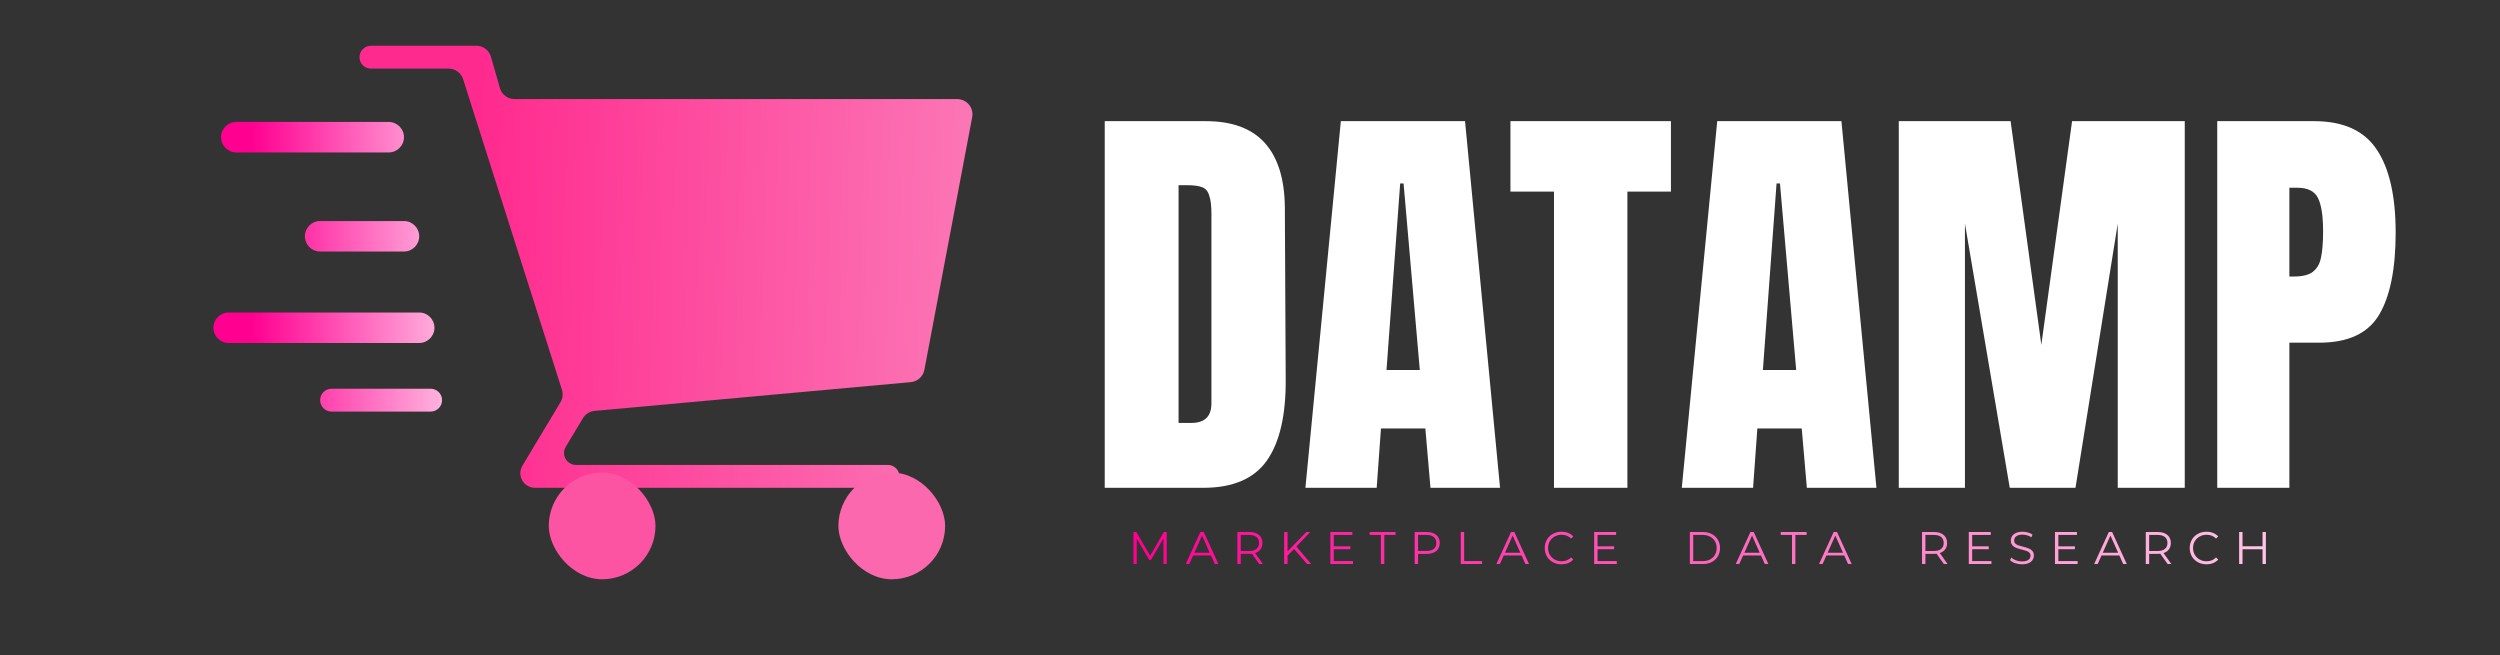 <svg width="164" height="43" viewBox="0 0 164 43" fill="none" xmlns="http://www.w3.org/2000/svg">
<rect x="0" y="0" width="164" height="43" fill="#333333" stroke="none"/>
<path d="M72.47 7.948H79.106C80.824 7.948 82.112 8.424 82.97 9.376C83.829 10.328 84.268 11.737 84.286 13.604L84.342 24.86C84.361 27.231 83.95 29.013 83.11 30.208C82.27 31.403 80.88 32 78.938 32H72.47V7.948ZM78.154 27.744C79.032 27.744 79.47 27.315 79.47 26.456V14.052C79.47 13.511 79.424 13.109 79.33 12.848C79.256 12.568 79.106 12.381 78.882 12.288C78.658 12.195 78.313 12.148 77.846 12.148H77.314V27.744H78.154ZM85.635 32L87.959 7.948H96.107L98.403 32H93.839L93.503 28.108H90.591L90.311 32H85.635ZM90.955 24.272H93.139L92.075 12.036H91.851L90.955 24.272ZM101.941 32V12.568H99.085V7.948H109.613V12.568H106.757V32H101.941ZM110.326 32L112.65 7.948H120.798L123.094 32H118.53L118.194 28.108H115.282L115.002 32H110.326ZM115.646 24.272H117.83L116.766 12.036H116.542L115.646 24.272ZM124.56 32V7.948H131.896L133.912 22.62L135.928 7.948H143.32V32H138.924V14.668L136.152 32H131.84L128.9 14.668V32H124.56ZM145.451 7.948H151.807C153.729 7.948 155.101 8.573 155.923 9.824C156.744 11.056 157.155 12.867 157.155 15.256C157.155 17.645 156.791 19.447 156.063 20.66C155.335 21.873 154.028 22.48 152.143 22.48H150.183V32H145.451V7.948ZM150.463 18.14C151.041 18.14 151.461 18.037 151.723 17.832C152.003 17.608 152.18 17.3 152.255 16.908C152.348 16.497 152.395 15.919 152.395 15.172C152.395 14.164 152.283 13.436 152.059 12.988C151.835 12.54 151.387 12.316 150.715 12.316H150.183V18.14H150.463Z" fill="white"/>
<path d="M76.537 34.9V37H76.324V35.32L75.499 36.733H75.394L74.569 35.329V37H74.356V34.9H74.539L75.451 36.457L76.354 34.9H76.537ZM79.439 36.439H78.269L78.017 37H77.786L78.746 34.9H78.965L79.925 37H79.691L79.439 36.439ZM79.358 36.259L78.854 35.131L78.35 36.259H79.358ZM82.606 37L82.126 36.325C82.072 36.331 82.016 36.334 81.958 36.334H81.394V37H81.172V34.9H81.958C82.226 34.9 82.436 34.964 82.588 35.092C82.74 35.22 82.816 35.396 82.816 35.62C82.816 35.784 82.774 35.923 82.69 36.037C82.608 36.149 82.49 36.23 82.336 36.28L82.849 37H82.606ZM81.952 36.145C82.16 36.145 82.319 36.099 82.429 36.007C82.539 35.915 82.594 35.786 82.594 35.62C82.594 35.45 82.539 35.32 82.429 35.23C82.319 35.138 82.16 35.092 81.952 35.092H81.394V36.145H81.952ZM84.891 36.013L84.462 36.448V37H84.24V34.9H84.462V36.169L85.695 34.9H85.95L85.041 35.851L86.013 37H85.749L84.891 36.013ZM88.758 36.808V37H87.273V34.9H88.713V35.092H87.495V35.839H88.581V36.028H87.495V36.808H88.758ZM90.588 35.092H89.85V34.9H91.548V35.092H90.81V37H90.588V35.092ZM93.588 34.9C93.856 34.9 94.066 34.964 94.218 35.092C94.37 35.22 94.446 35.396 94.446 35.62C94.446 35.844 94.37 36.02 94.218 36.148C94.066 36.274 93.856 36.337 93.588 36.337H93.024V37H92.802V34.9H93.588ZM93.582 36.142C93.79 36.142 93.949 36.097 94.059 36.007C94.169 35.915 94.224 35.786 94.224 35.62C94.224 35.45 94.169 35.32 94.059 35.23C93.949 35.138 93.79 35.092 93.582 35.092H93.024V36.142H93.582ZM95.826 34.9H96.048V36.808H97.224V37H95.826V34.9ZM99.816 36.439H98.646L98.394 37H98.163L99.123 34.9H99.342L100.302 37H100.068L99.816 36.439ZM99.735 36.259L99.231 35.131L98.727 36.259H99.735ZM102.432 37.018C102.224 37.018 102.036 36.972 101.868 36.88C101.702 36.788 101.571 36.661 101.475 36.499C101.381 36.335 101.334 36.152 101.334 35.95C101.334 35.748 101.381 35.566 101.475 35.404C101.571 35.24 101.703 35.112 101.871 35.02C102.039 34.928 102.227 34.882 102.435 34.882C102.591 34.882 102.735 34.908 102.867 34.96C102.999 35.012 103.111 35.088 103.203 35.188L103.062 35.329C102.898 35.163 102.691 35.08 102.441 35.08C102.275 35.08 102.124 35.118 101.988 35.194C101.852 35.27 101.745 35.374 101.667 35.506C101.591 35.638 101.553 35.786 101.553 35.95C101.553 36.114 101.591 36.262 101.667 36.394C101.745 36.526 101.852 36.63 101.988 36.706C102.124 36.782 102.275 36.82 102.441 36.82C102.693 36.82 102.9 36.736 103.062 36.568L103.203 36.709C103.111 36.809 102.998 36.886 102.864 36.94C102.732 36.992 102.588 37.018 102.432 37.018ZM106.061 36.808V37H104.576V34.9H106.016V35.092H104.798V35.839H105.884V36.028H104.798V36.808H106.061ZM110.853 34.9H111.708C111.93 34.9 112.126 34.945 112.296 35.035C112.466 35.123 112.598 35.247 112.692 35.407C112.786 35.565 112.833 35.746 112.833 35.95C112.833 36.154 112.786 36.336 112.692 36.496C112.598 36.654 112.466 36.778 112.296 36.868C112.126 36.956 111.93 37 111.708 37H110.853V34.9ZM111.696 36.808C111.88 36.808 112.041 36.772 112.179 36.7C112.317 36.626 112.424 36.525 112.5 36.397C112.576 36.267 112.614 36.118 112.614 35.95C112.614 35.782 112.576 35.634 112.5 35.506C112.424 35.376 112.317 35.275 112.179 35.203C112.041 35.129 111.88 35.092 111.696 35.092H111.075V36.808H111.696ZM115.519 36.439H114.349L114.097 37H113.866L114.826 34.9H115.045L116.005 37H115.771L115.519 36.439ZM115.438 36.259L114.934 35.131L114.43 36.259H115.438ZM117.555 35.092H116.817V34.9H118.515V35.092H117.777V37H117.555V35.092ZM120.982 36.439H119.812L119.56 37H119.329L120.289 34.9H120.508L121.468 37H121.234L120.982 36.439ZM120.901 36.259L120.397 35.131L119.893 36.259H120.901ZM127.519 37L127.039 36.325C126.985 36.331 126.929 36.334 126.871 36.334H126.307V37H126.085V34.9H126.871C127.139 34.9 127.349 34.964 127.501 35.092C127.653 35.22 127.729 35.396 127.729 35.62C127.729 35.784 127.687 35.923 127.603 36.037C127.521 36.149 127.403 36.23 127.249 36.28L127.762 37H127.519ZM126.865 36.145C127.073 36.145 127.232 36.099 127.342 36.007C127.452 35.915 127.507 35.786 127.507 35.62C127.507 35.45 127.452 35.32 127.342 35.23C127.232 35.138 127.073 35.092 126.865 35.092H126.307V36.145H126.865ZM130.638 36.808V37H129.153V34.9H130.593V35.092H129.375V35.839H130.461V36.028H129.375V36.808H130.638ZM132.639 37.018C132.483 37.018 132.333 36.993 132.189 36.943C132.047 36.893 131.937 36.827 131.859 36.745L131.946 36.574C132.022 36.65 132.123 36.712 132.249 36.76C132.375 36.806 132.505 36.829 132.639 36.829C132.827 36.829 132.968 36.795 133.062 36.727C133.156 36.657 133.203 36.567 133.203 36.457C133.203 36.373 133.177 36.306 133.125 36.256C133.075 36.206 133.013 36.168 132.939 36.142C132.865 36.114 132.762 36.084 132.63 36.052C132.472 36.012 132.346 35.974 132.252 35.938C132.158 35.9 132.077 35.843 132.009 35.767C131.943 35.691 131.91 35.588 131.91 35.458C131.91 35.352 131.938 35.256 131.994 35.17C132.05 35.082 132.136 35.012 132.252 34.96C132.368 34.908 132.512 34.882 132.684 34.882C132.804 34.882 132.921 34.899 133.035 34.933C133.151 34.965 133.251 35.01 133.335 35.068L133.26 35.245C133.172 35.187 133.078 35.144 132.978 35.116C132.878 35.086 132.78 35.071 132.684 35.071C132.5 35.071 132.361 35.107 132.267 35.179C132.175 35.249 132.129 35.34 132.129 35.452C132.129 35.536 132.154 35.604 132.204 35.656C132.256 35.706 132.32 35.745 132.396 35.773C132.474 35.799 132.578 35.828 132.708 35.86C132.862 35.898 132.986 35.936 133.08 35.974C133.176 36.01 133.257 36.066 133.323 36.142C133.389 36.216 133.422 36.317 133.422 36.445C133.422 36.551 133.393 36.648 133.335 36.736C133.279 36.822 133.192 36.891 133.074 36.943C132.956 36.993 132.811 37.018 132.639 37.018ZM136.291 36.808V37H134.806V34.9H136.246V35.092H135.028V35.839H136.114V36.028H135.028V36.808H136.291ZM139.03 36.439H137.86L137.608 37H137.377L138.337 34.9H138.556L139.516 37H139.282L139.03 36.439ZM138.949 36.259L138.445 35.131L137.941 36.259H138.949ZM142.197 37L141.717 36.325C141.663 36.331 141.607 36.334 141.549 36.334H140.985V37H140.763V34.9H141.549C141.817 34.9 142.027 34.964 142.179 35.092C142.331 35.22 142.407 35.396 142.407 35.62C142.407 35.784 142.365 35.923 142.281 36.037C142.199 36.149 142.081 36.23 141.927 36.28L142.44 37H142.197ZM141.543 36.145C141.751 36.145 141.91 36.099 142.02 36.007C142.13 35.915 142.185 35.786 142.185 35.62C142.185 35.45 142.13 35.32 142.02 35.23C141.91 35.138 141.751 35.092 141.543 35.092H140.985V36.145H141.543ZM144.743 37.018C144.535 37.018 144.347 36.972 144.179 36.88C144.013 36.788 143.882 36.661 143.786 36.499C143.692 36.335 143.645 36.152 143.645 35.95C143.645 35.748 143.692 35.566 143.786 35.404C143.882 35.24 144.014 35.112 144.182 35.02C144.35 34.928 144.538 34.882 144.746 34.882C144.902 34.882 145.046 34.908 145.178 34.96C145.31 35.012 145.422 35.088 145.514 35.188L145.373 35.329C145.209 35.163 145.002 35.08 144.752 35.08C144.586 35.08 144.435 35.118 144.299 35.194C144.163 35.27 144.056 35.374 143.978 35.506C143.902 35.638 143.864 35.786 143.864 35.95C143.864 36.114 143.902 36.262 143.978 36.394C144.056 36.526 144.163 36.63 144.299 36.706C144.435 36.782 144.586 36.82 144.752 36.82C145.004 36.82 145.211 36.736 145.373 36.568L145.514 36.709C145.422 36.809 145.309 36.886 145.175 36.94C145.043 36.992 144.899 37.018 144.743 37.018ZM148.642 34.9V37H148.423V36.031H147.109V37H146.887V34.9H147.109V35.836H148.423V34.9H148.642Z" fill="url(#paint0_linear)"/>
<path d="M29.428 4.5C29.863 4.5 30.249 4.782 30.381 5.197L36.863 25.57C36.95 25.843 36.915 26.141 36.768 26.387L34.271 30.549C34.102 30.83 34.089 31.177 34.235 31.47C34.398 31.795 34.729 32 35.092 32H58.25C58.664 32 59 31.664 59 31.25C59 30.836 58.664 30.5 58.25 30.5H37.783C37.351 30.5 37 30.149 37 29.717C37 29.575 37.039 29.436 37.112 29.314L38.239 27.435C38.403 27.162 38.688 26.983 39.006 26.954L59.748 25.068C60.193 25.028 60.557 24.697 60.64 24.258L63.776 7.686C63.892 7.07 63.42 6.5 62.793 6.5H33.754C33.308 6.5 32.915 6.204 32.793 5.775L32.207 3.725C32.085 3.296 31.692 3 31.246 3H24.334C23.888 3 23.541 3.386 23.588 3.829C23.628 4.211 23.95 4.5 24.334 4.5H29.428Z" fill="url(#paint1_linear)"/>
<path d="M14.5 9C14.5 8.448 14.948 8 15.5 8H25.5C26.052 8 26.5 8.448 26.5 9C26.5 9.552 26.052 10 25.5 10H15.5C14.948 10 14.5 9.552 14.5 9Z" fill="url(#paint2_linear)"/>
<path d="M21 14.5C20.448 14.5 20 14.948 20 15.5C20 16.052 20.448 16.5 21 16.5H26.5C27.052 16.5 27.5 16.052 27.5 15.5C27.5 14.948 27.052 14.5 26.5 14.5H21Z" fill="url(#paint3_linear)"/>
<path d="M15 20.5C14.448 20.5 14 20.948 14 21.5C14 22.052 14.448 22.5 15 22.5H27.5C28.052 22.5 28.5 22.052 28.5 21.5C28.5 20.948 28.052 20.5 27.5 20.5H15Z" fill="url(#paint4_linear)"/>
<path d="M21.75 25.5C21.336 25.5 21 25.836 21 26.25C21 26.664 21.336 27 21.75 27H28.25C28.664 27 29 26.664 29 26.25C29 25.836 28.664 25.5 28.25 25.5H21.75Z" fill="url(#paint5_linear)"/>
<rect x="36" y="31" width="7" height="7" rx="3.5" fill="#FD53A3"/>
<rect x="55" y="31" width="7" height="7" rx="3.5" fill="#FC68AD"/>
<defs>
<linearGradient id="paint0_linear" x1="74.528" y1="38" x2="152.169" y2="38" gradientUnits="userSpaceOnUse">
<stop stop-color="#FF0091"/>
<stop offset="1" stop-color="#FFCEEA"/>
<stop offset="1" stop-color="#FFA4D8"/>
</linearGradient>
<linearGradient id="paint1_linear" x1="95" y1="28.5" x2="31" y2="27" gradientUnits="userSpaceOnUse">
<stop stop-color="#F8C1DB"/>
<stop offset="1" stop-color="#FF2A8E"/>
</linearGradient>
<linearGradient id="paint2_linear" x1="16.5" y1="28.5" x2="31" y2="28.5" gradientUnits="userSpaceOnUse">
<stop stop-color="#FF0091"/>
<stop offset="1" stop-color="#FFCEEA"/>
</linearGradient>
<linearGradient id="paint3_linear" x1="16.5" y1="28.5" x2="31" y2="28.5" gradientUnits="userSpaceOnUse">
<stop stop-color="#FF0091"/>
<stop offset="1" stop-color="#FFCEEA"/>
</linearGradient>
<linearGradient id="paint4_linear" x1="16.5" y1="28.5" x2="31" y2="28.5" gradientUnits="userSpaceOnUse">
<stop stop-color="#FF0091"/>
<stop offset="1" stop-color="#FFCEEA"/>
</linearGradient>
<linearGradient id="paint5_linear" x1="16.5" y1="28.5" x2="31" y2="28.5" gradientUnits="userSpaceOnUse">
<stop stop-color="#FF0091"/>
<stop offset="1" stop-color="#FFCEEA"/>
</linearGradient>
</defs>
</svg>
